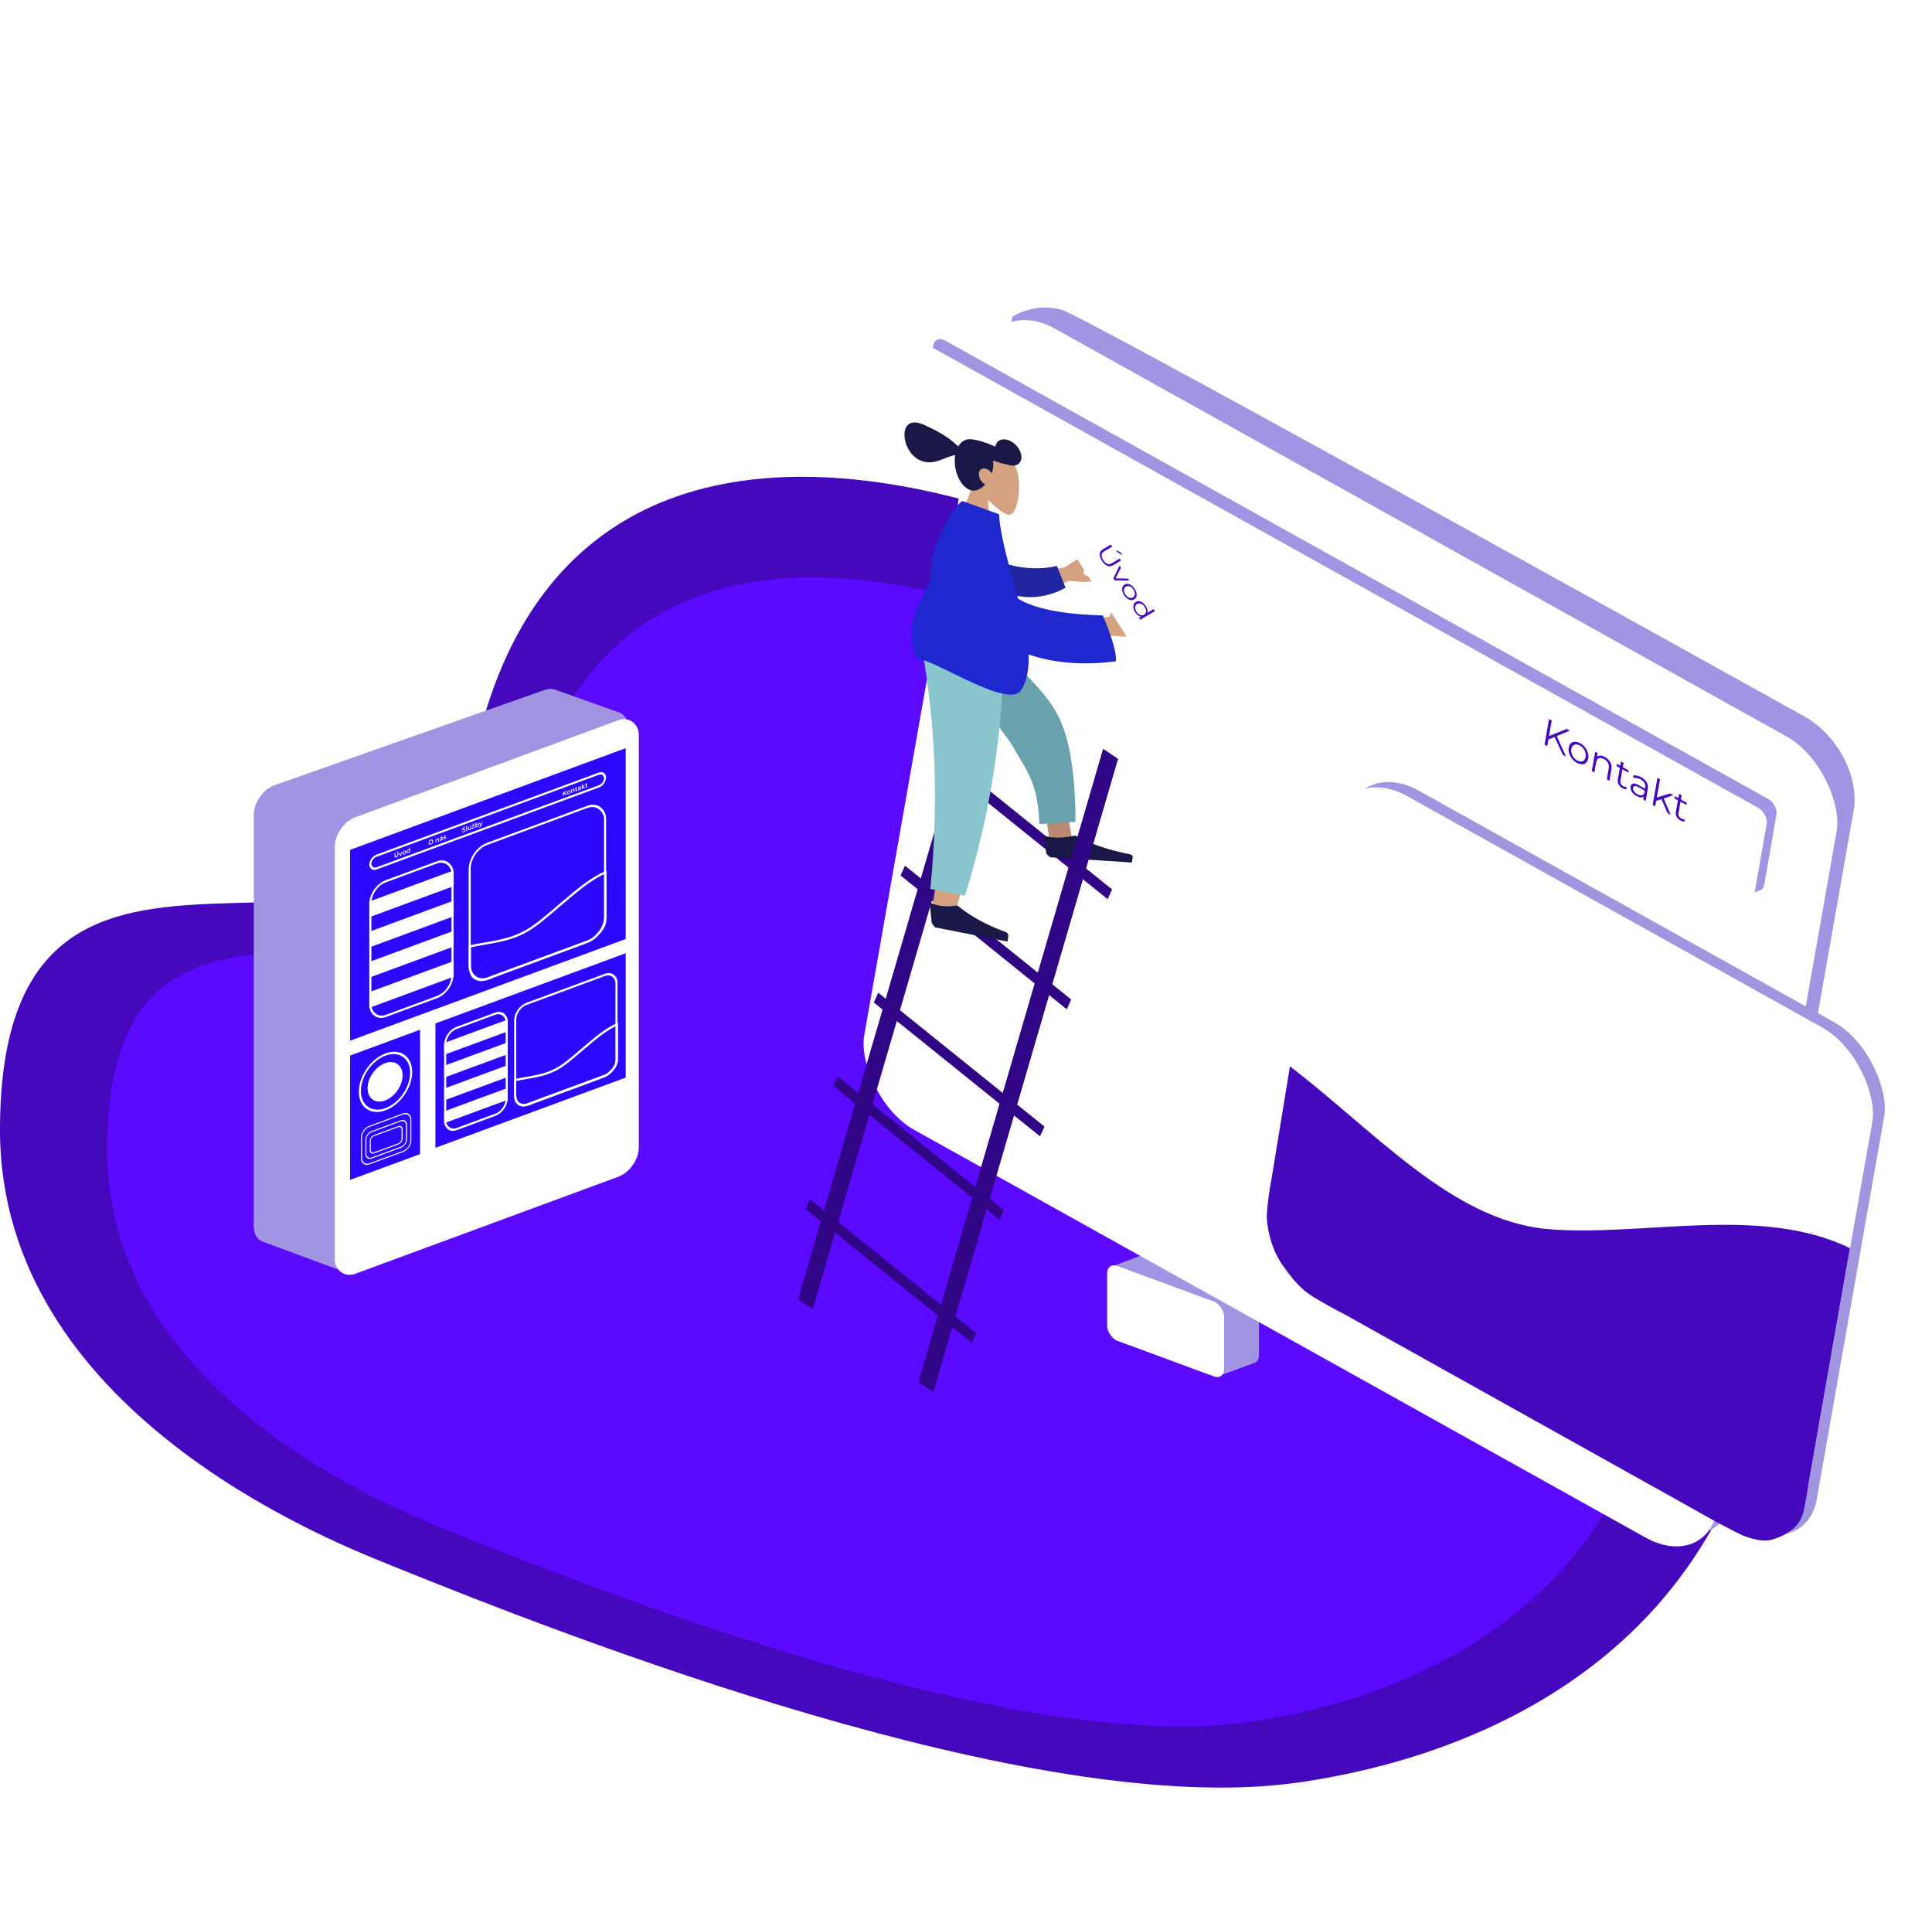 <svg width="883" height="874" viewBox="0 0 883 874" fill="none" xmlns="http://www.w3.org/2000/svg">
<path d="M813 569.524C813 746.851 683.559 801.912 592.463 814.661C472.537 831.445 259.825 748.233 177.058 714.656C149.292 703.392 0 644.353 0 516.339C0 329.323 191.974 484.22 216.594 346.237C283.921 26.318 813 382.508 813 569.524Z" fill="#4508BD"/>
<path d="M764 572.081C764 727.501 650.162 775.76 570.047 786.934C464.576 801.645 277.505 728.713 204.715 699.283C180.296 689.411 49 637.666 49 525.466C49 361.555 217.833 497.315 239.486 376.379C298.697 95.983 764 408.169 764 572.081Z" fill="#5C09FF"/>
<path d="M525.189 572.344C526.013 572.033 527 572.081 528.004 572.481L570.826 589.504C573.367 590.514 575.391 593.477 575.391 596.186V619.398C575.391 621.041 574.633 622.3 573.364 622.766L557.041 628.751L517.766 609.333C515.898 608.409 514.342 606.434 513.813 604.315L507.496 579.01L525.189 572.344Z" fill="#A195E3"/>
<rect width="56.996" height="34.197" rx="5" transform="matrix(0.938 0.346 0 1 506 576.775)" fill="white"/>
<g filter="url(#filter0_d)">
<path d="M118 374.304C118 368.722 122.288 362.638 127.525 360.791L250.69 317.361C252.523 316.715 254.307 316.658 255.823 317.198L284.881 327.548C287.986 328.653 289.532 332.09 288.812 336.284L258.158 514.742C257.452 518.848 254.704 522.915 251.127 525.144L162.578 580.329C159.983 581.946 157.247 582.406 155.054 581.594L122.034 569.365C119.507 568.429 118 565.915 118 562.636V374.304Z" fill="#A094E3"/>
</g>
<rect width="148.157" height="208.614" rx="10" transform="matrix(0.938 -0.346 0 1 153 376.917)" fill="white"/>
<rect width="134.301" height="87.204" transform="matrix(0.938 -0.346 0 1 160 388.354)" fill="#2B09FF"/>
<rect width="92.732" height="56.831" transform="matrix(0.938 -0.346 0 1 199 467.676)" fill="#2B09FF"/>
<rect x="0.469" y="0.327" width="114.352" height="5.807" rx="2.904" transform="matrix(0.938 -0.346 0 1 168.831 391.892)" stroke="white"/>
<rect x="0.469" y="0.327" width="40.026" height="61.551" rx="7.5" transform="matrix(0.938 -0.346 0 1 168.831 405.138)" stroke="white"/>
<rect x="1.683" y="1.173" width="37.439" height="3.587" transform="matrix(0.938 -0.346 0 1 168.906 453.944)" fill="white"/>
<rect x="1.683" y="1.173" width="37.439" height="3.587" transform="matrix(0.938 -0.346 0 1 168.906 453.944)" fill="white"/>
<rect x="1.683" y="1.173" width="37.439" height="3.587" transform="matrix(0.938 -0.346 0 1 168.906 453.944)" stroke="white" stroke-width="3.587"/>
<rect x="1.683" y="1.173" width="37.439" height="3.587" transform="matrix(0.938 -0.346 0 1 168.906 440.146)" fill="white"/>
<rect x="1.683" y="1.173" width="37.439" height="3.587" transform="matrix(0.938 -0.346 0 1 168.906 440.146)" fill="white"/>
<rect x="1.683" y="1.173" width="37.439" height="3.587" transform="matrix(0.938 -0.346 0 1 168.906 440.146)" stroke="white" stroke-width="3.587"/>
<rect x="1.683" y="1.173" width="37.439" height="3.587" transform="matrix(0.938 -0.346 0 1 168.906 426.347)" fill="white"/>
<rect x="1.683" y="1.173" width="37.439" height="3.587" transform="matrix(0.938 -0.346 0 1 168.906 426.347)" fill="white"/>
<rect x="1.683" y="1.173" width="37.439" height="3.587" transform="matrix(0.938 -0.346 0 1 168.906 426.347)" stroke="white" stroke-width="3.587"/>
<rect x="1.683" y="1.173" width="37.439" height="3.587" transform="matrix(0.938 -0.346 0 1 168.906 412.55)" fill="white"/>
<rect x="1.683" y="1.173" width="37.439" height="3.587" transform="matrix(0.938 -0.346 0 1 168.906 412.55)" fill="white"/>
<rect x="1.683" y="1.173" width="37.439" height="3.587" transform="matrix(0.938 -0.346 0 1 168.906 412.55)" stroke="white" stroke-width="3.587"/>
<rect x="0.469" y="0.327" width="29.975" height="46.227" rx="5.5" transform="matrix(0.938 -0.346 0 1 203.029 471.482)" stroke="white"/>
<rect x="1.271" y="0.886" width="28.267" height="2.709" transform="matrix(0.938 -0.346 0 1 203.078 508.291)" fill="white"/>
<rect x="1.271" y="0.886" width="28.267" height="2.709" transform="matrix(0.938 -0.346 0 1 203.078 508.291)" fill="white"/>
<rect x="1.271" y="0.886" width="28.267" height="2.709" transform="matrix(0.938 -0.346 0 1 203.078 508.291)" stroke="white" stroke-width="2.709"/>
<rect x="1.271" y="0.886" width="28.267" height="2.709" transform="matrix(0.938 -0.346 0 1 203.078 497.874)" fill="white"/>
<rect x="1.271" y="0.886" width="28.267" height="2.709" transform="matrix(0.938 -0.346 0 1 203.078 497.874)" fill="white"/>
<rect x="1.271" y="0.886" width="28.267" height="2.709" transform="matrix(0.938 -0.346 0 1 203.078 497.874)" stroke="white" stroke-width="2.709"/>
<rect x="1.271" y="0.886" width="28.267" height="2.709" transform="matrix(0.938 -0.346 0 1 203.078 487.456)" fill="white"/>
<rect x="1.271" y="0.886" width="28.267" height="2.709" transform="matrix(0.938 -0.346 0 1 203.078 487.456)" fill="white"/>
<rect x="1.271" y="0.886" width="28.267" height="2.709" transform="matrix(0.938 -0.346 0 1 203.078 487.456)" stroke="white" stroke-width="2.709"/>
<rect x="1.271" y="0.886" width="28.267" height="2.709" transform="matrix(0.938 -0.346 0 1 203.078 477.038)" fill="white"/>
<rect x="1.271" y="0.886" width="28.267" height="2.709" transform="matrix(0.938 -0.346 0 1 203.078 477.038)" fill="white"/>
<rect x="1.271" y="0.886" width="28.267" height="2.709" transform="matrix(0.938 -0.346 0 1 203.078 477.038)" stroke="white" stroke-width="2.709"/>
<path d="M181.188 391.781C180.916 391.881 180.704 391.878 180.552 391.773C180.4 391.665 180.324 391.459 180.324 391.155V389.97L180.69 389.835V391.005C180.69 391.417 180.857 391.561 181.191 391.438C181.523 391.315 181.689 391.048 181.689 390.636V389.466L182.049 389.333V390.518C182.049 390.822 181.973 391.084 181.821 391.304C181.671 391.522 181.46 391.68 181.188 391.781ZM181.334 389.015L181.748 388.862L181.258 389.454L180.954 389.566L181.334 389.015ZM183.935 389.135L183.291 390.975L182.928 391.109L182.283 389.745L182.649 389.61L183.116 390.626L183.598 389.26L183.935 389.135ZM184.789 390.443C184.637 390.499 184.501 390.515 184.379 390.49C184.257 390.465 184.161 390.403 184.091 390.305C184.024 390.204 183.99 390.074 183.99 389.916C183.99 389.758 184.024 389.605 184.091 389.456C184.161 389.306 184.257 389.174 184.379 389.059C184.501 388.944 184.637 388.858 184.789 388.802C184.943 388.745 185.081 388.73 185.203 388.755C185.325 388.78 185.42 388.842 185.487 388.941C185.557 389.039 185.592 389.167 185.592 389.325C185.592 389.483 185.557 389.638 185.487 389.79C185.42 389.939 185.325 390.071 185.203 390.186C185.081 390.301 184.943 390.386 184.789 390.443ZM184.789 390.122C184.919 390.074 185.026 389.989 185.11 389.866C185.195 389.743 185.237 389.606 185.237 389.456C185.237 389.306 185.195 389.201 185.11 389.14C185.026 389.079 184.919 389.072 184.789 389.12C184.66 389.168 184.553 389.253 184.469 389.377C184.386 389.499 184.345 389.635 184.345 389.785C184.345 389.935 184.386 390.041 184.469 390.103C184.553 390.163 184.66 390.17 184.789 390.122ZM187.4 387.233V389.459L187.062 389.584V389.377C187.004 389.474 186.932 389.558 186.846 389.628C186.761 389.697 186.667 389.75 186.564 389.789C186.42 389.842 186.289 389.856 186.173 389.831C186.058 389.805 185.968 389.742 185.903 389.643C185.837 389.541 185.804 389.409 185.804 389.247C185.804 389.085 185.837 388.93 185.903 388.782C185.968 388.633 186.058 388.504 186.173 388.394C186.289 388.283 186.42 388.201 186.564 388.148C186.664 388.111 186.755 388.095 186.837 388.101C186.92 388.106 186.99 388.134 187.048 388.185V387.363L187.4 387.233ZM186.606 389.452C186.691 389.421 186.767 389.373 186.834 389.308C186.902 389.241 186.955 389.162 186.995 389.072C187.034 388.981 187.054 388.886 187.054 388.786C187.054 388.686 187.034 388.605 186.995 388.544C186.955 388.482 186.902 388.444 186.834 388.429C186.767 388.412 186.691 388.419 186.606 388.45C186.522 388.481 186.446 388.53 186.378 388.597C186.311 388.662 186.257 388.74 186.218 388.83C186.179 388.921 186.159 389.016 186.159 389.116C186.159 389.216 186.179 389.297 186.218 389.358C186.257 389.42 186.311 389.459 186.378 389.476C186.446 389.491 186.522 389.483 186.606 389.452Z" fill="white"/>
<path d="M196.922 385.879C196.721 385.953 196.54 385.974 196.379 385.942C196.217 385.907 196.091 385.825 195.999 385.695C195.907 385.563 195.861 385.395 195.861 385.191C195.861 384.987 195.907 384.786 195.999 384.588C196.091 384.388 196.217 384.212 196.379 384.061C196.54 383.907 196.721 383.793 196.922 383.719C197.123 383.645 197.304 383.625 197.465 383.66C197.626 383.692 197.753 383.773 197.845 383.904C197.937 384.034 197.983 384.202 197.983 384.408C197.983 384.614 197.937 384.816 197.845 385.014C197.753 385.211 197.626 385.387 197.465 385.541C197.304 385.692 197.123 385.805 196.922 385.879ZM196.922 385.537C197.053 385.489 197.171 385.414 197.276 385.313C197.382 385.211 197.464 385.092 197.524 384.958C197.584 384.822 197.614 384.684 197.614 384.544C197.614 384.404 197.584 384.289 197.524 384.199C197.464 384.107 197.382 384.05 197.276 384.026C197.171 384.001 197.053 384.013 196.922 384.061C196.79 384.11 196.672 384.185 196.567 384.288C196.462 384.389 196.38 384.507 196.32 384.643C196.259 384.777 196.229 384.915 196.229 385.055C196.229 385.195 196.259 385.31 196.32 385.402C196.38 385.492 196.462 385.55 196.567 385.575C196.672 385.598 196.79 385.586 196.922 385.537ZM199.968 383.105C200.157 383.036 200.309 383.038 200.424 383.114C200.538 383.19 200.595 383.344 200.595 383.576V384.494L200.243 384.624V383.754C200.243 383.614 200.213 383.52 200.151 383.473C200.089 383.424 200.001 383.42 199.886 383.463C199.757 383.51 199.654 383.59 199.579 383.702C199.504 383.811 199.467 383.944 199.467 384.1V384.91L199.115 385.04V383.438L199.45 383.314V383.521C199.508 383.426 199.581 383.343 199.669 383.272C199.758 383.202 199.857 383.146 199.968 383.105ZM201.616 382.497C201.837 382.416 202.006 382.41 202.122 382.482C202.241 382.55 202.3 382.698 202.3 382.926V383.865L201.968 383.988V383.793C201.924 383.879 201.863 383.955 201.782 384.023C201.703 384.088 201.607 384.142 201.495 384.183C201.382 384.225 201.284 384.241 201.199 384.232C201.115 384.221 201.049 384.188 201.002 384.134C200.957 384.076 200.935 384.002 200.935 383.91C200.935 383.766 200.984 383.632 201.084 383.51C201.185 383.384 201.344 383.282 201.56 383.202L201.948 383.059V383.035C201.948 382.923 201.916 382.849 201.852 382.812C201.79 382.775 201.697 382.779 201.574 382.825C201.489 382.856 201.406 382.901 201.323 382.959C201.242 383.017 201.174 383.081 201.118 383.152L200.98 382.93C201.059 382.837 201.153 382.753 201.264 382.678C201.375 382.603 201.492 382.543 201.616 382.497ZM201.568 383.883C201.656 383.851 201.734 383.801 201.802 383.734C201.871 383.664 201.92 383.584 201.948 383.494V383.308L201.585 383.442C201.382 383.517 201.281 383.625 201.281 383.767C201.281 383.835 201.306 383.88 201.357 383.901C201.408 383.922 201.478 383.916 201.568 383.883ZM201.79 381.821L202.204 381.668L201.714 382.26L201.41 382.372L201.79 381.821ZM203.216 383.548C203.094 383.593 202.975 383.62 202.858 383.629C202.742 383.638 202.649 383.629 202.58 383.603L202.715 383.268C202.782 383.291 202.863 383.3 202.957 383.296C203.052 383.288 203.146 383.268 203.238 383.234C203.448 383.156 203.553 383.059 203.553 382.941C203.553 382.885 203.526 382.856 203.472 382.854C203.419 382.851 203.334 382.862 203.216 382.885C203.092 382.911 202.99 382.925 202.912 382.928C202.835 382.931 202.767 382.911 202.709 382.868C202.653 382.823 202.625 382.742 202.625 382.626C202.625 382.474 202.684 382.331 202.802 382.198C202.922 382.062 203.083 381.956 203.286 381.881C203.389 381.843 203.492 381.818 203.596 381.806C203.699 381.792 203.783 381.794 203.849 381.812L203.714 382.146C203.586 382.113 203.443 382.126 203.283 382.185C203.18 382.223 203.101 382.269 203.047 382.323C202.994 382.375 202.968 382.428 202.968 382.482C202.968 382.542 202.996 382.574 203.052 382.579C203.111 382.582 203.2 382.572 203.32 382.55C203.44 382.525 203.538 382.512 203.615 382.51C203.692 382.507 203.758 382.527 203.812 382.569C203.869 382.61 203.897 382.688 203.897 382.802C203.897 382.952 203.836 383.094 203.714 383.229C203.592 383.364 203.426 383.471 203.216 383.548Z" fill="white"/>
<path d="M211.972 380.23C211.82 380.286 211.673 380.317 211.53 380.324C211.389 380.33 211.278 380.31 211.195 380.264L211.322 379.914C211.402 379.953 211.501 379.972 211.617 379.973C211.735 379.972 211.854 379.949 211.972 379.906C212.118 379.852 212.227 379.786 212.298 379.71C212.371 379.633 212.408 379.554 212.408 379.472C212.408 379.412 212.387 379.37 212.346 379.347C212.307 379.322 212.256 379.31 212.194 379.311C212.132 379.311 212.048 379.318 211.941 379.329C211.791 379.346 211.669 379.353 211.575 379.35C211.483 379.346 211.403 379.316 211.336 379.261C211.27 379.203 211.237 379.106 211.237 378.968C211.237 378.852 211.266 378.736 211.324 378.62C211.384 378.502 211.474 378.393 211.592 378.294C211.712 378.193 211.858 378.111 212.031 378.048C212.151 378.003 212.269 377.976 212.386 377.965C212.502 377.954 212.602 377.963 212.687 377.992L212.571 378.337C212.485 378.315 212.395 378.307 212.301 378.314C212.207 378.321 212.116 378.34 212.028 378.373C211.884 378.426 211.776 378.492 211.704 378.57C211.635 378.648 211.6 378.73 211.6 378.816C211.6 378.876 211.62 378.917 211.659 378.941C211.701 378.964 211.752 378.975 211.814 378.974C211.876 378.973 211.961 378.967 212.067 378.955C212.214 378.937 212.334 378.931 212.428 378.936C212.522 378.94 212.601 378.969 212.667 379.025C212.735 379.08 212.768 379.176 212.768 379.312C212.768 379.428 212.738 379.544 212.678 379.66C212.62 379.775 212.531 379.883 212.411 379.984C212.291 380.084 212.144 380.166 211.972 380.23ZM213.097 377.558L213.449 377.429V379.655L213.097 379.784V377.558ZM215.366 377.345V378.947L215.031 379.071V378.867C214.975 378.96 214.905 379.042 214.82 379.113C214.736 379.182 214.645 379.235 214.547 379.271C214.346 379.345 214.188 379.344 214.071 379.269C213.957 379.191 213.9 379.035 213.9 378.801V377.886L214.252 377.757V378.621C214.252 378.765 214.282 378.861 214.342 378.911C214.404 378.958 214.491 378.961 214.603 378.92C214.729 378.873 214.829 378.796 214.902 378.687C214.977 378.575 215.014 378.441 215.014 378.285V377.475L215.366 377.345ZM217 378.044V378.344L215.703 378.823V378.586L216.528 377.217L215.72 377.515V377.215L216.978 376.751V376.988L216.15 378.358L217 378.044ZM216.888 376.154L216.511 376.704L216.19 376.822L215.813 376.551L216.103 376.444L216.35 376.574L216.598 376.261L216.888 376.154ZM218.158 376.297C218.304 376.243 218.435 376.229 218.549 376.255C218.665 376.28 218.756 376.343 218.822 376.442C218.888 376.542 218.921 376.673 218.921 376.835C218.921 376.997 218.888 377.153 218.822 377.303C218.756 377.452 218.665 377.581 218.549 377.692C218.435 377.802 218.304 377.884 218.158 377.938C218.055 377.977 217.96 377.992 217.874 377.986C217.789 377.979 217.718 377.949 217.66 377.894V378.101L217.325 378.225V375.999L217.677 375.869V376.688C217.737 376.596 217.807 376.517 217.888 376.451C217.97 376.385 218.06 376.333 218.158 376.297ZM218.118 377.632C218.248 377.584 218.354 377.499 218.436 377.377C218.521 377.253 218.563 377.117 218.563 376.967C218.563 376.817 218.521 376.711 218.436 376.651C218.354 376.589 218.248 376.582 218.118 376.63C218.034 376.661 217.958 376.71 217.89 376.777C217.823 376.842 217.769 376.92 217.73 377.01C217.691 377.101 217.671 377.196 217.671 377.296C217.671 377.396 217.691 377.477 217.73 377.538C217.769 377.6 217.823 377.639 217.89 377.656C217.958 377.671 218.034 377.663 218.118 377.632ZM220.62 375.407L219.917 377.398C219.851 377.596 219.771 377.747 219.677 377.852C219.584 377.958 219.47 378.036 219.337 378.085C219.262 378.113 219.188 378.128 219.115 378.128C219.041 378.129 218.981 378.116 218.934 378.087L219.075 377.759C219.109 377.781 219.148 377.793 219.193 377.796C219.24 377.799 219.287 377.792 219.334 377.775C219.396 377.752 219.447 377.716 219.486 377.667C219.527 377.618 219.565 377.547 219.599 377.455L219.624 377.383L218.968 376.016L219.334 375.882L219.807 376.892L220.283 375.532L220.62 375.407Z" fill="white"/>
<path d="M257.991 362.683L257.678 363.14V363.677L257.312 363.812V361.712L257.678 361.577V362.654L258.652 361.217L259.063 361.066L258.236 362.31L259.114 363.147L258.686 363.305L257.991 362.683ZM259.939 362.864C259.787 362.92 259.65 362.935 259.528 362.91C259.406 362.885 259.31 362.824 259.241 362.725C259.173 362.624 259.139 362.495 259.139 362.337C259.139 362.179 259.173 362.025 259.241 361.876C259.31 361.727 259.406 361.594 259.528 361.479C259.65 361.364 259.787 361.279 259.939 361.223C260.093 361.166 260.23 361.15 260.352 361.175C260.474 361.2 260.569 361.262 260.637 361.361C260.706 361.46 260.741 361.588 260.741 361.746C260.741 361.904 260.706 362.059 260.637 362.21C260.569 362.359 260.474 362.491 260.352 362.606C260.23 362.721 260.093 362.807 259.939 362.864ZM259.939 362.543C260.068 362.495 260.175 362.41 260.26 362.287C260.344 362.163 260.386 362.027 260.386 361.877C260.386 361.727 260.344 361.621 260.26 361.561C260.175 361.5 260.068 361.493 259.939 361.541C259.809 361.589 259.702 361.674 259.618 361.797C259.535 361.92 259.494 362.056 259.494 362.206C259.494 362.356 259.535 362.462 259.618 362.523C259.702 362.584 259.809 362.591 259.939 362.543ZM261.93 360.488C262.12 360.418 262.272 360.421 262.386 360.497C262.5 360.573 262.558 360.727 262.558 360.959V361.877L262.206 362.006V361.136C262.206 360.996 262.175 360.903 262.113 360.856C262.051 360.807 261.963 360.803 261.848 360.845C261.719 360.893 261.617 360.973 261.542 361.085C261.467 361.194 261.429 361.327 261.429 361.483V362.293L261.077 362.423V360.821L261.412 360.697V360.904C261.47 360.809 261.544 360.726 261.632 360.655C261.72 360.585 261.819 360.529 261.93 360.488ZM263.908 361.292C263.866 361.343 263.816 361.389 263.756 361.429C263.697 361.468 263.635 361.5 263.57 361.524C263.405 361.585 263.277 361.586 263.187 361.528C263.097 361.469 263.052 361.351 263.052 361.175V360.404L262.804 360.496V360.196L263.052 360.104V359.738L263.404 359.609V359.975L263.806 359.826V360.126L263.404 360.275V361.037C263.404 361.115 263.422 361.168 263.457 361.197C263.493 361.224 263.544 361.225 263.612 361.2C263.691 361.171 263.756 361.124 263.809 361.061L263.908 361.292ZM264.771 359.44C264.993 359.358 265.161 359.353 265.278 359.424C265.396 359.493 265.455 359.641 265.455 359.869V360.808L265.123 360.93V360.735C265.08 360.821 265.018 360.898 264.937 360.966C264.858 361.031 264.763 361.084 264.65 361.126C264.537 361.167 264.439 361.184 264.355 361.175C264.27 361.164 264.204 361.131 264.158 361.076C264.112 361.019 264.09 360.944 264.09 360.852C264.09 360.708 264.14 360.575 264.239 360.452C264.34 360.327 264.499 360.224 264.715 360.145L265.103 360.002V359.978C265.103 359.866 265.071 359.791 265.008 359.755C264.946 359.718 264.853 359.722 264.729 359.768C264.644 359.799 264.561 359.844 264.478 359.902C264.398 359.96 264.329 360.024 264.273 360.095L264.135 359.873C264.214 359.78 264.309 359.696 264.419 359.621C264.53 359.546 264.647 359.486 264.771 359.44ZM264.723 360.826C264.811 360.793 264.889 360.744 264.957 360.677C265.026 360.607 265.075 360.527 265.103 360.437V360.251L264.74 360.385C264.537 360.459 264.436 360.568 264.436 360.71C264.436 360.778 264.461 360.822 264.512 360.844C264.563 360.865 264.633 360.859 264.723 360.826ZM266.52 359.728L266.258 360.088V360.511L265.907 360.641V358.415L266.258 358.285V359.629L266.987 358.64L267.41 358.485L266.782 359.388L267.469 360.065L267.041 360.223L266.52 359.728ZM268.599 359.561C268.558 359.612 268.507 359.658 268.447 359.698C268.389 359.737 268.327 359.769 268.262 359.793C268.097 359.854 267.969 359.855 267.879 359.797C267.789 359.738 267.744 359.62 267.744 359.444V358.673L267.496 358.765V358.465L267.744 358.373V358.007L268.096 357.878V358.244L268.498 358.095V358.395L268.096 358.544V359.306C268.096 359.384 268.113 359.437 268.149 359.466C268.185 359.493 268.236 359.494 268.304 359.469C268.383 359.44 268.448 359.394 268.501 359.33L268.599 359.561Z" fill="white"/>
<rect x="0.469" y="0.327" width="65.966" height="61.551" rx="8.5" transform="matrix(0.938 -0.346 0 1 214.226 388.391)" stroke="white"/>
<path fill-rule="evenodd" clip-rule="evenodd" d="M214.755 432.484C224.929 430.194 234.314 430.321 244.488 422.909C254.519 415.55 266.505 402.903 276.679 398.661V419.508C276.679 419.508 276.726 421.137 276.295 422.308C275.831 423.566 275.339 424.515 274.357 425.7C273.678 426.519 272.321 427.954 271.449 428.607C270.241 429.513 269.494 429.903 268.274 430.404C267.053 430.905 265.104 431.599 265.104 431.599L225.083 446.395C225.083 446.395 223.049 447.366 221.878 447.578C219.601 447.99 219.293 447.887 218.147 447.505C216.694 447.021 216.491 446.699 215.724 445.567C215.048 444.569 214.755 441.691 214.755 441.691L214.755 432.484Z" stroke="white"/>
<rect x="0.469" y="0.327" width="49.35" height="46.031" rx="5.5" transform="matrix(0.938 -0.346 0 1 235.029 460.46)" stroke="white"/>
<path fill-rule="evenodd" clip-rule="evenodd" d="M235.419 493.572C243.069 491.85 250.125 491.945 257.775 486.373C265.316 480.84 274.329 471.33 281.978 468.141V483.816C281.978 483.816 282.014 485.04 281.69 485.921C281.341 486.867 280.971 487.58 280.232 488.471C279.722 489.087 278.702 490.166 278.046 490.657C277.138 491.338 276.576 491.631 275.659 492.008C274.741 492.384 273.275 492.907 273.275 492.907L243.185 504.031C243.185 504.031 241.655 504.761 240.774 504.921C239.063 505.23 238.831 505.153 237.97 504.866C236.877 504.502 236.725 504.26 236.148 503.409C235.64 502.658 235.419 500.494 235.419 500.494L235.419 493.572Z" stroke="white"/>
<rect width="34.108" height="56.831" transform="matrix(0.938 -0.346 0 1 160 482.354)" fill="#2B09FF"/>
<circle r="12.5" transform="matrix(0.938 -0.346 0 1 176.196 494.37)" stroke="white"/>
<circle r="8.527" transform="matrix(0.938 -0.346 0 1 176 494.349)" fill="white"/>
<rect x="0.235" y="0.163" width="24.015" height="17.135" rx="3.75" transform="matrix(0.938 -0.346 0 1 165.014 515.953)" stroke="white" stroke-width="0.5"/>
<rect x="0.235" y="0.163" width="19.833" height="12.067" rx="2.75" transform="matrix(0.938 -0.346 0 1 167.014 517.99)" stroke="white" stroke-width="0.5"/>
<rect x="0.235" y="0.163" width="15.488" height="7.87" rx="1.75" transform="matrix(0.938 -0.346 0 1 169.014 519.486)" stroke="white" stroke-width="0.5"/>
<g filter="url(#filter1_d)">
<path d="M490.356 144.609C500.5 147.652 745.971 283.846 829.533 330.284C844.846 338.794 854.9 358.031 852.2 373.354L796.829 687.641C794.13 702.962 779.532 708.471 764.224 699.947L431.69 514.771C416.327 506.216 406.098 486.787 408.884 471.455L467.724 147.667C467.724 147.667 478.122 140.939 490.356 144.609Z" fill="#A195E3"/>
</g>
<g filter="url(#filter2_d)">
<rect width="421.768" height="395.713" rx="30" transform="matrix(0.924 0.515 -0.163 0.925 457.603 132.824)" fill="white"/>
</g>
<g filter="url(#filter3_d)">
<rect width="265.352" height="248.96" rx="30" transform="matrix(0.924 0.515 -0.163 0.925 620.831 345.91)" fill="#A195E0"/>
</g>
<rect width="265.352" height="248.96" rx="30" transform="matrix(0.924 0.515 -0.163 0.925 615.411 348.356)" fill="white"/>
<g filter="url(#filter4_d)">
<path d="M426.566 159.692C427.016 157.139 429.449 156.221 432 157.641L808.092 367.073C810.639 368.492 812.343 371.707 811.899 374.26L806.316 406.353C806.099 407.598 805.391 408.513 804.352 408.891L799.249 410.747L424.599 199.464C422.062 198.034 420.376 194.827 420.824 192.285L426.566 159.692Z" fill="#A195E3"/>
</g>
<rect width="417.043" height="45.214" rx="5" transform="matrix(0.924 0.515 -0.163 0.925 422.93 157.001)" fill="white"/>
<path d="M710.498 336.789L707.694 337.878L707.155 340.941L705.924 340.255L707.977 328.604L709.208 329.289L707.967 336.33L716.043 333.096L717.456 333.883L711.488 336.353L715.753 345.729L714.289 344.914L710.498 336.789ZM720.653 348.549C719.811 348.079 719.084 347.468 718.474 346.714C717.867 345.949 717.428 345.12 717.159 344.227C716.891 343.334 716.831 342.46 716.982 341.606C717.133 340.751 717.461 340.094 717.969 339.633C718.476 339.172 719.101 338.942 719.844 338.941C720.587 338.94 721.379 339.175 722.222 339.644C723.065 340.113 723.791 340.725 724.401 341.478C725.011 342.232 725.444 343.053 725.702 343.939C725.971 344.832 726.03 345.706 725.88 346.561C725.729 347.415 725.4 348.073 724.893 348.533C724.397 349 723.776 349.24 723.031 349.252C722.288 349.252 721.496 349.018 720.653 348.549ZM720.838 347.5C721.459 347.846 722.038 348.016 722.574 348.01C723.124 347.999 723.583 347.81 723.953 347.443C724.322 347.076 724.565 346.56 724.682 345.894C724.799 345.228 724.765 344.557 724.58 343.881C724.395 343.205 724.077 342.59 723.627 342.035C723.19 341.474 722.661 341.021 722.04 340.676C721.419 340.33 720.834 340.162 720.284 340.173C719.748 340.179 719.289 340.362 718.909 340.723C718.54 341.09 718.297 341.607 718.179 342.273C718.062 342.938 718.096 343.609 718.281 344.285C718.478 344.967 718.794 345.588 719.231 346.149C719.682 346.704 720.217 347.154 720.838 347.5ZM733.53 345.941C734.628 346.552 735.442 347.359 735.971 348.36C736.514 349.357 736.678 350.466 736.463 351.686L735.568 356.763L734.388 356.105L735.261 351.145C735.422 350.235 735.317 349.415 734.946 348.685C734.576 347.955 733.969 347.355 733.126 346.886C732.184 346.361 731.386 346.227 730.732 346.484C730.091 346.737 729.683 347.357 729.509 348.344L728.7 352.938L727.519 352.281L729.061 343.525L730.192 344.155L729.908 345.77C730.323 345.416 730.839 345.253 731.455 345.279C732.085 345.3 732.776 345.521 733.53 345.941ZM743.475 360.581C743.218 360.657 742.913 360.658 742.561 360.584C742.222 360.505 741.875 360.366 741.52 360.169C740.7 359.712 740.107 359.138 739.741 358.447C739.376 357.756 739.265 357.006 739.408 356.196L740.34 350.903L738.777 350.032L738.953 349.034L740.516 349.904L740.853 347.99L742.034 348.648L741.697 350.562L744.358 352.043L744.182 353.042L741.521 351.56L740.6 356.787C740.508 357.308 740.565 357.779 740.772 358.198C740.991 358.613 741.344 358.956 741.832 359.227C742.076 359.363 742.316 359.454 742.551 359.5C742.798 359.552 743.017 359.552 743.208 359.5L743.475 360.581ZM750.145 355.193C751.287 355.829 752.112 356.605 752.62 357.522C753.13 358.427 753.286 359.44 753.089 360.561L752.133 365.987L751.002 365.357L751.242 363.993C750.896 364.299 750.44 364.435 749.874 364.4C749.319 364.371 748.687 364.159 747.977 363.764C747.001 363.221 746.266 362.556 745.772 361.769C745.277 360.982 745.098 360.205 745.233 359.44C745.364 358.696 745.735 358.245 746.348 358.086C746.971 357.934 747.87 358.185 749.046 358.84L751.823 360.386L751.917 359.853C752.05 359.099 751.94 358.41 751.587 357.787C751.236 357.153 750.656 356.611 749.846 356.16C749.292 355.851 748.743 355.649 748.2 355.554C747.659 355.447 747.177 355.453 746.754 355.571L746.377 354.393C746.887 354.262 747.47 354.27 748.126 354.416C748.785 354.551 749.457 354.81 750.145 355.193ZM748.324 362.934C748.989 363.305 749.587 363.473 750.116 363.439C750.648 363.393 751.081 363.147 751.415 362.7L751.668 361.268L748.923 359.74C747.427 358.907 746.586 359.011 746.403 360.055C746.313 360.565 746.435 361.078 746.771 361.594C747.108 362.098 747.626 362.545 748.324 362.934ZM759.357 365.185L756.961 365.934L756.521 368.431L755.34 367.773L757.516 355.423L758.697 356.08L757.222 364.453L763.285 362.583L764.749 363.398L760.376 364.893L763.556 372.348L762.109 371.542L759.357 365.185ZM770.029 375.368C769.772 375.444 769.467 375.445 769.115 375.371C768.776 375.292 768.429 375.153 768.074 374.956C767.254 374.499 766.661 373.925 766.296 373.234C765.93 372.543 765.819 371.793 765.962 370.983L766.894 365.69L765.331 364.819L765.507 363.821L767.07 364.691L767.408 362.777L768.588 363.435L768.251 365.349L770.912 366.831L770.736 367.829L768.075 366.347L767.154 371.574C767.062 372.095 767.12 372.566 767.326 372.985C767.545 373.4 767.898 373.743 768.386 374.015C768.63 374.15 768.87 374.241 769.105 374.287C769.352 374.339 769.571 374.339 769.763 374.287L770.029 375.368Z" fill="#4508BD"/>
<path fill-rule="evenodd" clip-rule="evenodd" d="M589.554 487.292C628.667 517.157 663.418 557.528 707.072 561.626C750.156 565.407 804.656 550.321 845.5 570.37L826.5 678.37C826.5 678.37 825.821 683.262 825 687.37C824 692.37 823 698.87 811.999 702.87C808.712 704.065 806.5 704.37 802 703.37C796.529 702.154 793.893 700.317 789 697.87C784.106 695.423 772 688.5 772 688.5L614.999 600.87C614.999 600.87 608.5 597.5 602.5 594C596.58 590.546 592.999 587.87 585.999 577.87C580.427 569.91 578.739 559.033 578.999 554.87C579.499 546.87 581.32 537.592 581.32 537.592L589.554 487.292Z" fill="#4508BD"/>
<line y1="-3.5" x2="360.677" y2="-3.5" transform="matrix(0.234 -0.802 0.961 0.647 371.45 598.286)" stroke="#310686" stroke-width="7"/>
<line y1="-3.5" x2="360.677" y2="-3.5" transform="matrix(0.234 -0.802 0.961 0.647 426.526 636.064)" stroke="#310686" stroke-width="7"/>
<line y1="-3" x2="84.14" y2="-3" transform="matrix(0.903 0.727 -0.338 0.745 368.173 552.448)" stroke="#310686" stroke-width="6"/>
<line y1="-3" x2="84.14" y2="-3" transform="matrix(0.903 0.727 -0.338 0.745 399.355 458.096)" stroke="#310686" stroke-width="6"/>
<line y1="-3" x2="84.14" y2="-3" transform="matrix(0.903 0.727 -0.338 0.745 430.256 349.723)" stroke="#310686" stroke-width="6"/>
<line y1="-3" x2="84.14" y2="-3" transform="matrix(0.903 0.727 -0.338 0.745 411.578 400.043)" stroke="#310686" stroke-width="6"/>
<line y1="-3" x2="84.14" y2="-3" transform="matrix(0.903 0.727 -0.338 0.745 380.827 496.193)" stroke="#310686" stroke-width="6"/>
<path fill-rule="evenodd" clip-rule="evenodd" d="M445.287 219.976C442.884 215.835 441.435 211.427 442.188 207.548C444.358 196.372 461.706 206.78 464.489 214.15C467.272 221.52 465.225 236.154 460.677 235.222C458.863 234.85 455.211 232.151 451.612 228.331L452.296 244.954L438.093 238.62L445.287 219.976Z" fill="#D4A181"/>
<path fill-rule="evenodd" clip-rule="evenodd" d="M450.293 221.354C448.19 223.658 445.497 224.898 443.063 223.813C438.441 221.751 435.779 214.639 436.451 208.567C436.475 208.354 436.503 208.144 436.535 207.938C431.306 208.823 426.869 213.186 420.399 210.301C411.596 206.376 409.896 188.594 422.194 194.078C430.558 197.808 434.548 200.757 437.912 203.985C438.81 202.496 440.044 201.457 441.465 200.981C441.815 200.798 442.33 200.704 442.982 200.694C443.382 200.674 443.792 200.694 444.208 200.758C446.426 200.994 449.579 201.868 453.05 203.301C453.699 203.568 454.334 203.845 454.952 204.129C455.292 201.154 458.204 199.923 461.467 201.377C464.735 202.835 467.117 206.438 466.786 209.424C466.467 212.312 463.727 213.567 460.591 212.328C458.751 212.035 456.417 211.382 453.858 210.404C454.011 211.362 454.038 212.386 453.917 213.475C453.811 214.436 453.582 215.404 453.254 216.344C452.768 215.499 452.074 214.78 451.326 214.446C449.232 213.512 447.601 214.436 447.416 216.107C447.181 218.228 448.351 220.359 450.293 221.354Z" fill="#191847"/>
<path fill-rule="evenodd" clip-rule="evenodd" d="M477 366.554L480.723 390.514L490.821 388.036L487.063 367.095L477 366.554Z" fill="#BA8B72"/>
<path fill-rule="evenodd" clip-rule="evenodd" d="M419.496 285.541C427.25 324.566 430.069 345.575 430.301 349.028C430.533 352.481 432.432 375.674 426.099 414.383L436.659 416.45C447.477 380.245 449.679 357.854 450.814 353.044C451.949 348.234 454.367 328.25 456.894 292.864L419.496 285.541Z" fill="#D4A181"/>
<path fill-rule="evenodd" clip-rule="evenodd" d="M428.701 287.343C433.374 300.183 447.804 320.307 462 339.554C468.679 351.486 474.538 357.34 475 376.554L491.5 375.554C491.63 366.549 491 344.054 485 330.054C477.846 313.362 464.113 307.212 457.977 293.076L428.701 287.343Z" fill="#69A1AC"/>
<path fill-rule="evenodd" clip-rule="evenodd" d="M419.422 285.526C427.145 324.545 429.496 361.956 425.216 406.214L441.061 409.317C452.006 373.708 458.232 338.159 459.168 293.309L419.422 285.526Z" fill="#89C5CC"/>
<path fill-rule="evenodd" clip-rule="evenodd" d="M425.833 421.766L424.89 412.43C428.464 414.102 432.673 414.545 437.519 413.759C443.675 418.774 451.058 422.821 459.67 425.9C460.327 426.135 460.855 426.829 460.85 427.451C460.85 427.491 460.847 427.531 460.842 427.569L460.498 430.269L439.521 426.162L427.285 423.766L425.833 421.766Z" fill="#191847"/>
<path fill-rule="evenodd" clip-rule="evenodd" d="M478.225 390.11L477.166 381.926C481.195 383.046 485.941 383.011 491.406 381.822C498.345 385.645 506.669 388.485 516.378 390.341C517.119 390.483 517.714 391.045 517.708 391.597C517.708 391.633 517.705 391.668 517.699 391.703L517.31 394.132L493.657 392.619L479.86 391.736L478.225 390.11Z" fill="#191847"/>
<line y1="-3.5" x2="360.677" y2="-3.5" transform="matrix(0.234 -0.802 0.961 0.647 426.528 636.064)" stroke="#310686" stroke-width="7"/>
<path fill-rule="evenodd" clip-rule="evenodd" d="M465.812 262.456L486.609 259.267C490.098 256.663 493.523 254.9 496.885 253.978C497.909 253.946 499.693 254.349 497.988 256.536C496.283 258.723 494.622 261.143 495.458 262.31C496.294 263.478 498.426 263.044 499.418 264.84C500.079 266.037 496.443 266.231 488.511 265.42L473.325 272.949L465.812 262.456ZM498.016 283.196L507.152 281.781C508.49 277.67 510.044 275.921 511.814 276.535C513.182 276.431 510.731 281.349 513.316 281.783C515.9 282.217 522.253 280.081 523.324 281.371C524.908 283.28 523.42 286.836 521.707 288.252C518.504 290.898 515.879 291.248 509.412 290.607C506.031 290.272 502.363 290.729 498.409 291.977L498.016 283.196Z" fill="#D4A181"/>
<path fill-rule="evenodd" clip-rule="evenodd" d="M455.792 256.43C463.024 258.981 472.688 261.037 483.065 258.602L486.983 268.577C479.791 272.654 469.734 274.499 461.012 271.102C454.138 268.425 450.737 259.295 455.792 256.43Z" fill="#2026A2"/>
<path fill-rule="evenodd" clip-rule="evenodd" d="M465.333 273.609C472.983 278.202 485.887 280.74 504.044 281.223C508.401 291.607 510.383 298.601 509.992 302.208C494.381 304.231 481.046 302.82 470.097 299.074C470.357 305.334 469.483 310.884 466.751 315.253C461.134 324.236 429.31 302.485 418.533 300.583C412.097 277.496 425.233 273.828 425.432 260.622C425.651 246.159 438.269 228.354 440.079 229.011L456.582 234.998C457.335 246.377 461.743 260.215 465.333 273.609Z" fill="#1F28CF"/>
<g filter="url(#filter5_d)">
<rect width="62.938" height="27.535" rx="5" transform="matrix(0.623 0.978 -0.702 0.405 503.326 231.184)" fill="white"/>
</g>
<path d="M503.638 256.298C502.897 255.15 502.554 254.116 502.611 253.194C502.667 252.273 503.145 251.546 504.044 251.012L507.673 248.856L508.278 249.793L504.676 251.933C503.94 252.37 503.541 252.928 503.478 253.608C503.416 254.287 503.669 255.066 504.236 255.943C504.808 256.83 505.425 257.398 506.087 257.647C506.749 257.896 507.447 257.802 508.184 257.365L511.785 255.225L512.374 256.137L508.745 258.293C507.846 258.827 506.954 258.913 506.069 258.551C505.19 258.197 504.38 257.446 503.638 256.298ZM512.254 252.441L513.031 253.644L510.584 252.259L510.012 251.373L512.254 252.441ZM516.114 265.303L509.44 265.168L508.844 264.243L511.699 258.465L512.304 259.402L509.86 264.305L515.542 264.416L516.114 265.303ZM513.764 271.961C513.35 271.319 513.079 270.68 512.952 270.043C512.83 269.403 512.858 268.826 513.036 268.311C513.213 267.797 513.534 267.402 513.998 267.126C514.463 266.85 514.975 266.751 515.533 266.828C516.092 266.904 516.64 267.139 517.178 267.532C517.716 267.926 518.192 268.443 518.606 269.084C519.02 269.726 519.291 270.365 519.418 271.002C519.546 271.639 519.518 272.21 519.335 272.716C519.158 273.23 518.837 273.625 518.373 273.901C517.908 274.177 517.396 274.276 516.838 274.2C516.284 274.131 515.736 273.902 515.192 273.513C514.654 273.12 514.178 272.602 513.764 271.961ZM514.334 271.622C514.64 272.095 514.988 272.472 515.378 272.754C515.78 273.041 516.191 273.205 516.611 273.248C517.031 273.29 517.422 273.204 517.784 272.989C518.146 272.774 518.401 272.477 518.548 272.097C518.695 271.718 518.722 271.293 518.627 270.824C518.544 270.359 518.35 269.891 518.045 269.418C517.74 268.945 517.386 268.565 516.984 268.279C516.593 267.997 516.185 267.83 515.76 267.779C515.34 267.737 514.949 267.823 514.587 268.038C514.225 268.253 513.97 268.55 513.823 268.93C513.681 269.318 513.652 269.744 513.735 270.209C513.829 270.678 514.029 271.149 514.334 271.622ZM527.817 279.239L521.102 283.228L520.546 282.367L521.488 281.808C520.993 281.728 520.517 281.514 520.06 281.167C519.607 280.829 519.201 280.381 518.841 279.824C518.438 279.199 518.175 278.572 518.053 277.944C517.931 277.316 517.962 276.749 518.145 276.243C518.327 275.737 518.654 275.345 519.125 275.065C519.595 274.786 520.107 274.68 520.66 274.748C521.214 274.817 521.754 275.045 522.28 275.433C522.812 275.818 523.28 276.323 523.683 276.947C524.032 277.488 524.264 278.021 524.379 278.549C524.506 279.081 524.505 279.578 524.377 280.039L527.237 278.34L527.817 279.239ZM519.461 279.561C519.76 280.025 520.106 280.398 520.496 280.68C520.898 280.967 521.309 281.131 521.729 281.174C522.155 281.225 522.548 281.143 522.91 280.928C523.272 280.713 523.524 280.411 523.666 280.023C523.813 279.644 523.84 279.219 523.745 278.75C523.662 278.285 523.471 277.821 523.171 277.357C522.866 276.884 522.512 276.504 522.11 276.217C521.719 275.936 521.311 275.769 520.886 275.718C520.466 275.676 520.075 275.762 519.713 275.977C519.351 276.192 519.097 276.489 518.949 276.869C518.807 277.257 518.778 277.683 518.861 278.148C518.955 278.617 519.155 279.088 519.461 279.561Z" fill="#4508BD"/>
<defs>
<filter id="filter0_d" x="101" y="299.831" width="200.987" height="295.156" filterUnits="userSpaceOnUse" color-interpolation-filters="sRGB">
<feFlood flood-opacity="0" result="BackgroundImageFix"/>
<feColorMatrix in="SourceAlpha" type="matrix" values="0 0 0 0 0 0 0 0 0 0 0 0 0 0 0 0 0 0 127 0"/>
<feOffset dx="-2" dy="-2"/>
<feGaussianBlur stdDeviation="7.5"/>
<feColorMatrix type="matrix" values="0 0 0 0 0 0 0 0 0 0 0 0 0 0 0 0 0 0 0.15 0"/>
<feBlend mode="normal" in2="BackgroundImageFix" result="effect1_dropShadow"/>
<feBlend mode="normal" in="SourceGraphic" in2="effect1_dropShadow" result="shape"/>
</filter>
<filter id="filter1_d" x="388.427" y="125.513" width="474.212" height="590.444" filterUnits="userSpaceOnUse" color-interpolation-filters="sRGB">
<feFlood flood-opacity="0" result="BackgroundImageFix"/>
<feColorMatrix in="SourceAlpha" type="matrix" values="0 0 0 0 0 0 0 0 0 0 0 0 0 0 0 0 0 0 127 0"/>
<feOffset dx="-5" dy="-3"/>
<feGaussianBlur stdDeviation="7.5"/>
<feColorMatrix type="matrix" values="0 0 0 0 0 0 0 0 0 0 0 0 0 0 0 0 0 0 0.15 0"/>
<feBlend mode="normal" in2="BackgroundImageFix" result="effect1_dropShadow"/>
<feBlend mode="normal" in="SourceGraphic" in2="effect1_dropShadow" result="shape"/>
</filter>
<filter id="filter2_d" x="379.59" y="131.249" width="475.245" height="590.072" filterUnits="userSpaceOnUse" color-interpolation-filters="sRGB">
<feFlood flood-opacity="0" result="BackgroundImageFix"/>
<feColorMatrix in="SourceAlpha" type="matrix" values="0 0 0 0 0 0 0 0 0 0 0 0 0 0 0 0 0 0 127 0"/>
<feOffset dx="-3" dy="2"/>
<feGaussianBlur stdDeviation="7.5"/>
<feColorMatrix type="matrix" values="0 0 0 0 0 0 0 0 0 0 0 0 0 0 0 0 0 0 0.15 0"/>
<feBlend mode="normal" in2="BackgroundImageFix" result="effect1_dropShadow"/>
<feBlend mode="normal" in="SourceGraphic" in2="effect1_dropShadow" result="shape"/>
</filter>
<filter id="filter3_d" x="563.727" y="336.334" width="318.818" height="385.891" filterUnits="userSpaceOnUse" color-interpolation-filters="sRGB">
<feFlood flood-opacity="0" result="BackgroundImageFix"/>
<feColorMatrix in="SourceAlpha" type="matrix" values="0 0 0 0 0 0 0 0 0 0 0 0 0 0 0 0 0 0 127 0"/>
<feMorphology radius="1" operator="dilate" in="SourceAlpha" result="effect1_dropShadow"/>
<feOffset/>
<feGaussianBlur stdDeviation="10"/>
<feColorMatrix type="matrix" values="0 0 0 0 0.6 0 0 0 0 0.6 0 0 0 0 0.6 0 0 0 0.25 0"/>
<feBlend mode="normal" in2="BackgroundImageFix" result="effect1_dropShadow"/>
<feBlend mode="normal" in="SourceGraphic" in2="effect1_dropShadow" result="shape"/>
</filter>
<filter id="filter4_d" x="405.751" y="139.973" width="421.217" height="283.774" filterUnits="userSpaceOnUse" color-interpolation-filters="sRGB">
<feFlood flood-opacity="0" result="BackgroundImageFix"/>
<feColorMatrix in="SourceAlpha" type="matrix" values="0 0 0 0 0 0 0 0 0 0 0 0 0 0 0 0 0 0 127 0"/>
<feOffset dy="-2"/>
<feGaussianBlur stdDeviation="7.5"/>
<feColorMatrix type="matrix" values="0 0 0 0 0 0 0 0 0 0 0 0 0 0 0 0 0 0 0.15 0"/>
<feBlend mode="normal" in2="BackgroundImageFix" result="effect1_dropShadow"/>
<feBlend mode="normal" in="SourceGraphic" in2="effect1_dropShadow" result="shape"/>
</filter>
<filter id="filter5_d" x="475.431" y="222.303" width="75.648" height="90.442" filterUnits="userSpaceOnUse" color-interpolation-filters="sRGB">
<feFlood flood-opacity="0" result="BackgroundImageFix"/>
<feColorMatrix in="SourceAlpha" type="matrix" values="0 0 0 0 0 0 0 0 0 0 0 0 0 0 0 0 0 0 127 0"/>
<feMorphology radius="0.5" operator="dilate" in="SourceAlpha" result="effect1_dropShadow"/>
<feOffset/>
<feGaussianBlur stdDeviation="5"/>
<feColorMatrix type="matrix" values="0 0 0 0 0 0 0 0 0 0 0 0 0 0 0 0 0 0 0.25 0"/>
<feBlend mode="normal" in2="BackgroundImageFix" result="effect1_dropShadow"/>
<feBlend mode="normal" in="SourceGraphic" in2="effect1_dropShadow" result="shape"/>
</filter>
</defs>
</svg>
